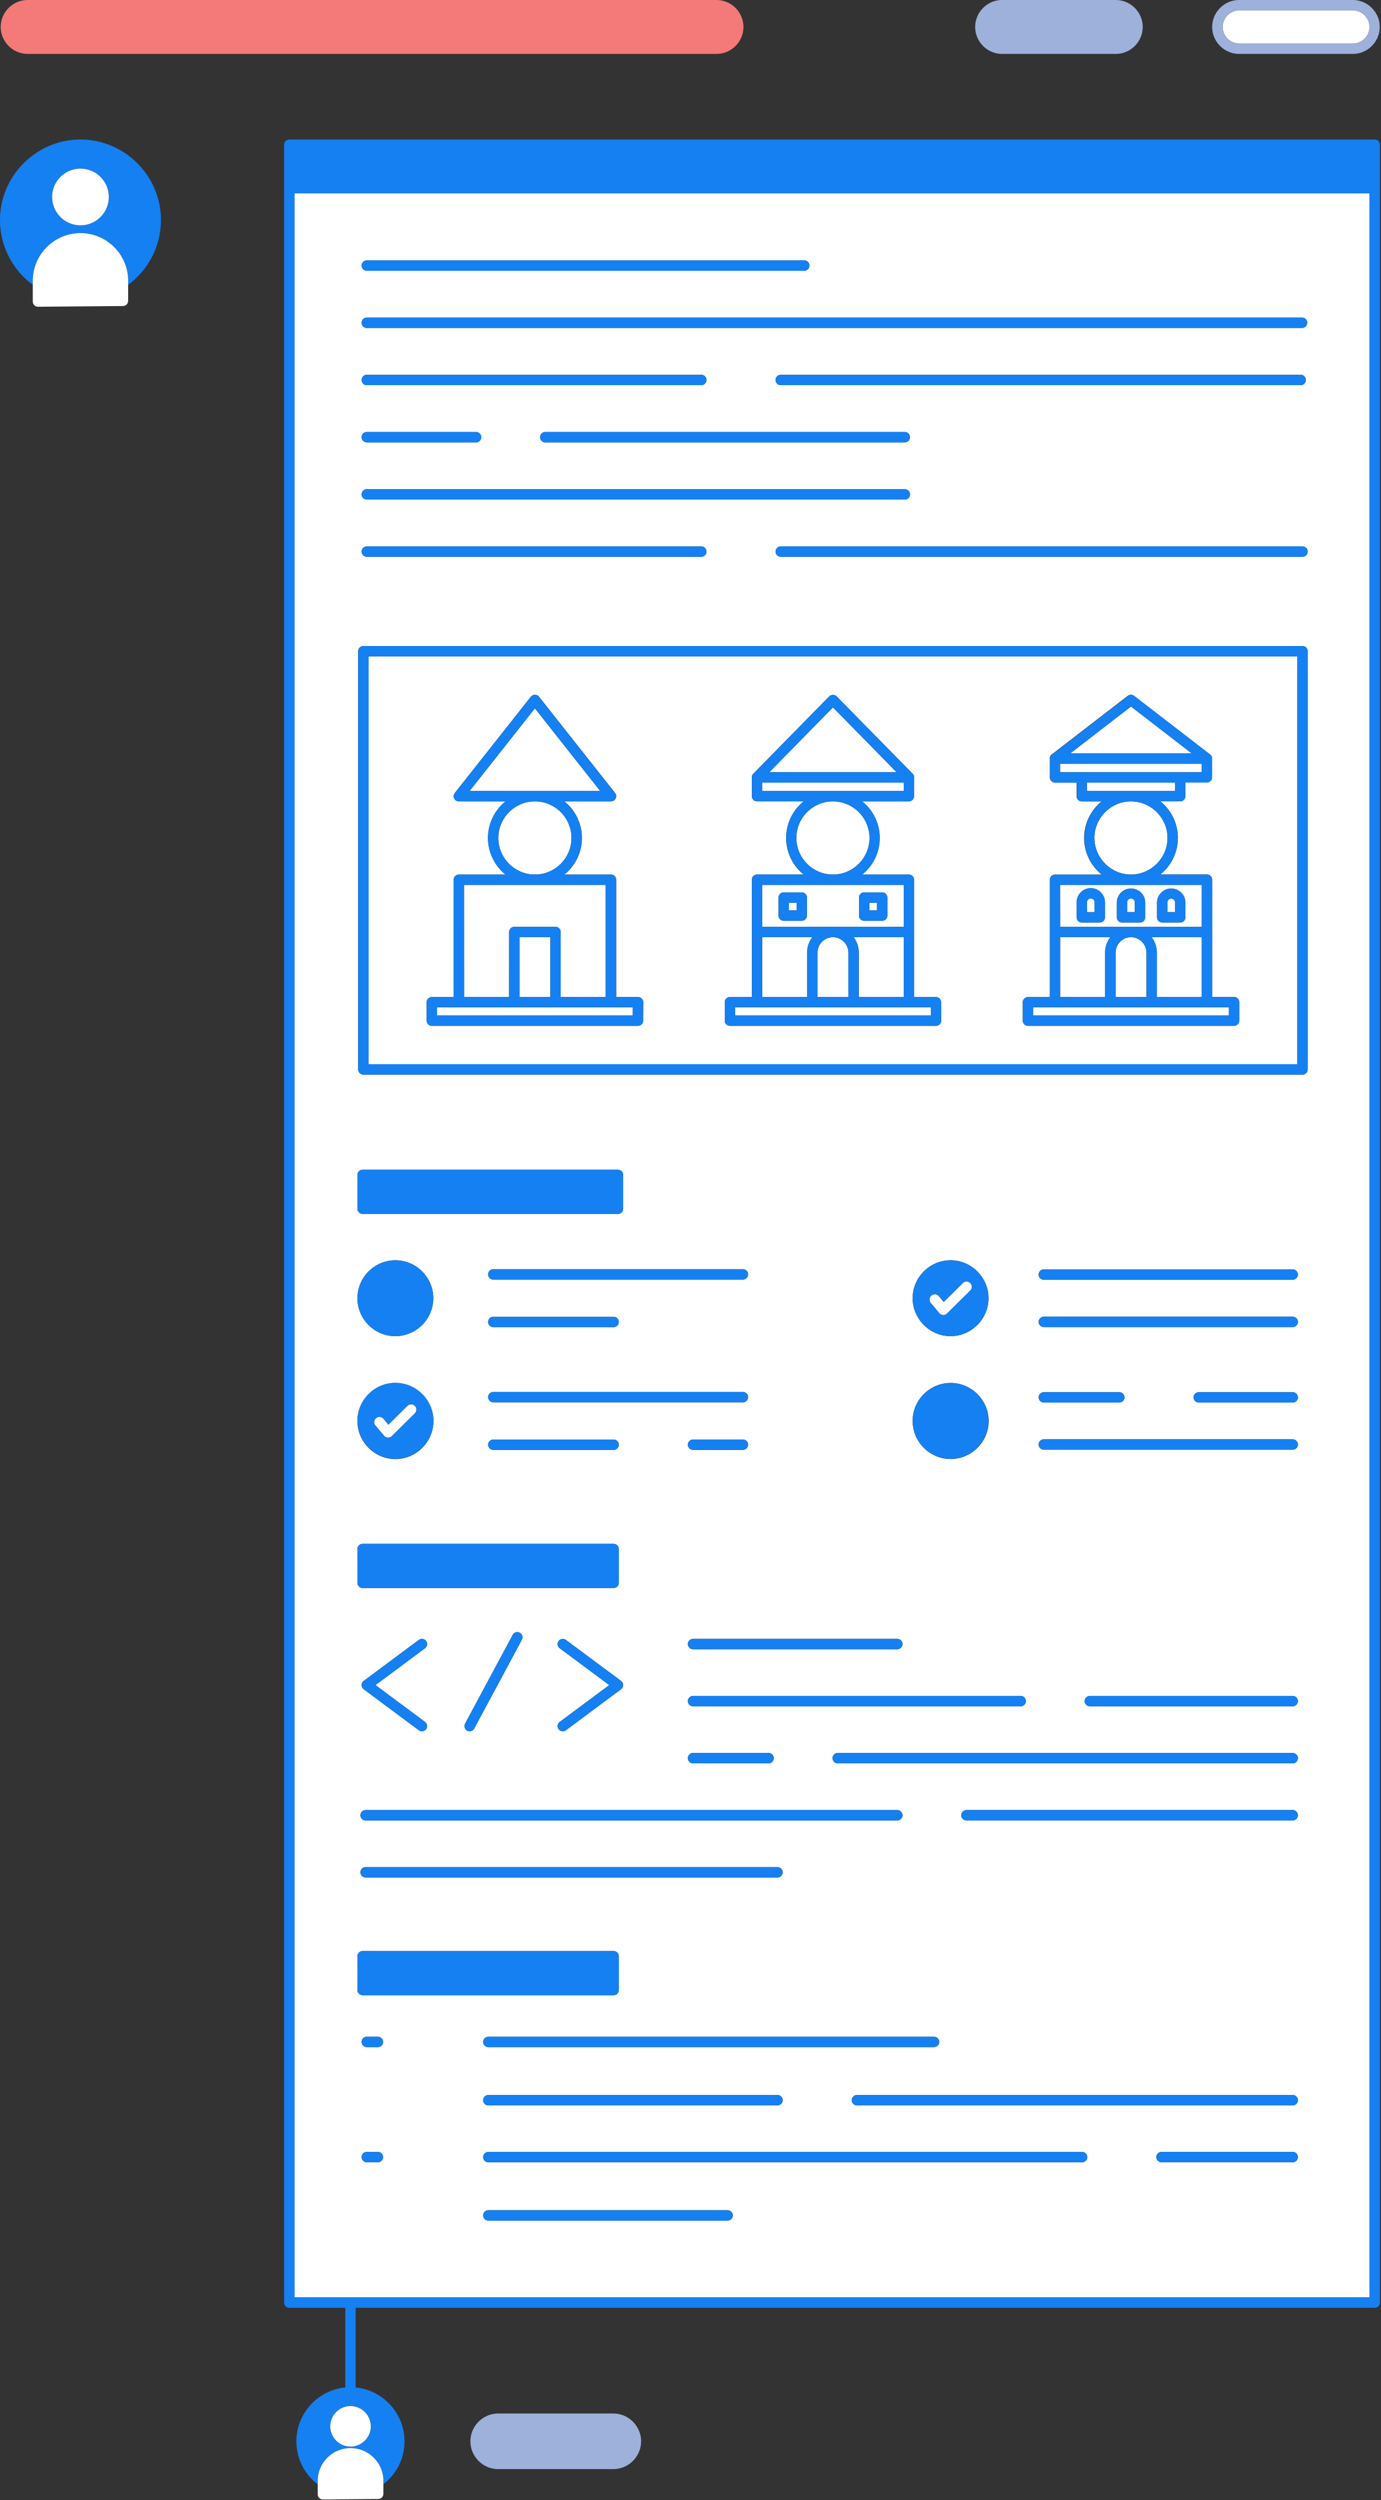 <svg viewBox="0 0 799 1446" xmlns="http://www.w3.org/2000/svg" fill-rule="evenodd" clip-rule="evenodd" stroke-linejoin="round" stroke-miterlimit="1.414"><rect x="0" y="0" width="799" height="1446" fill="#333333" stroke="none"/><path fill="#fff" d="M597.734 582.635H710.994V587.325H597.734z"/><path d="M695.314 536.025v-24.23h-81.92v24.23h81.92zm-25.9-14.24c.153-4.399 3.813-7.933 8.215-7.933 4.401 0 8.061 3.534 8.215 7.933v8.75c0 1.646-1.355 3-3 3h-10.43c-1.646 0-3-1.354-3-3v-8.75zm-30.1 8.75c0 1.646-1.355 3-3 3h-10.44c-1.646 0-3-1.354-3-3v-8.75c.153-4.399 3.813-7.933 8.215-7.933 4.401 0 8.061 3.534 8.215 7.933l.01 8.75zm6.84 0v-8.75c.153-4.399 3.813-7.933 8.215-7.933 4.401 0 8.061 3.534 8.215 7.933v8.75c0 1.646-1.355 3-3 3h-10.44c-1.646 0-3-1.354-3-3h.01z" fill="#fff" fill-rule="nonzero"/><path fill="#fff" d="M300.554 542.025H318.394V576.565H300.554z"/><path d="M750.594 379.635h-537.36v235.88h537.36v-235.88zm-378.49 210.65c0 1.646-1.355 3-3 3h-119.26c-1.646 0-3-1.354-3-3v-10.65c0-1.646 1.354-3 3-3h12.67v-67.84c0-1.646 1.354-3 3-3h27a27.147 27.147 0 0 1-10.151-21.16 27.147 27.147 0 0 1 10.151-21.16h-27a3.015 3.015 0 0 1-2.997-3c0-.675.228-1.33.647-1.86l44-55.65a3.002 3.002 0 0 1 4.71 0l44 55.65c.418.53.646 1.185.646 1.86a3.014 3.014 0 0 1-2.996 3h-27a27.128 27.128 0 0 1 10.162 21.16 27.128 27.128 0 0 1-10.162 21.16h27c1.645 0 3 1.354 3 3v67.84h12.66c1.645 0 3 1.354 3 3l-.08 10.65zm172.44 0c0 1.646-1.355 3-3 3h-119.23c-1.646 0-3-1.354-3-3v-10.65c0-1.646 1.354-3 3-3h12.66v-67.84c0-1.646 1.354-3 3-3h27a27.147 27.147 0 0 1-10.151-21.16 27.147 27.147 0 0 1 10.151-21.16h-27c-1.646 0-3-1.354-3-3v-10.86a2.393 2.393 0 0 1 .05-.59v-.1c.029-.136.069-.27.12-.4 0-.06 0-.11.07-.17.05-.112.11-.219.18-.32l.08-.14a3.74 3.74 0 0 1 .32-.38l43.94-44.76a3.104 3.104 0 0 1 4.28 0l44 44.76c.114.117.218.244.31.38l.09.14c.062.103.119.21.17.32l.08.17c.05.13.09.264.12.4v.1c.014.18.014.36 0 .54v10.91c0 1.646-1.355 3-3 3h-27a27.128 27.128 0 0 1 10.162 21.16 27.128 27.128 0 0 1-10.162 21.16h27c1.645 0 3 1.354 3 3v67.84h12.66c1.645 0 3 1.354 3 3l.1 10.65zm172.44 0c0 1.646-1.355 3-3 3h-119.25c-1.646 0-3-1.354-3-3v-10.65c0-1.646 1.354-3 3-3h12.66v-67.84c0-1.646 1.354-3 3-3h27a27.126 27.126 0 0 1-10.163-21.16 27.126 27.126 0 0 1 10.163-21.16h-11.52c-1.646 0-3-1.354-3-3v-7.86h-12.48c-1.646 0-3-1.354-3-3v-10.94c-.01-.15-.01-.3 0-.45.003-.06.003-.12 0-.18.03-.118.067-.235.11-.35a.812.812 0 0 1 .07-.17c.057-.136.128-.267.21-.39v-.07c.098-.145.209-.282.33-.41l.13-.11a1.46 1.46 0 0 1 .19-.17l44-33.93a3.007 3.007 0 0 1 3.67 0l44 33.93c.067.051.131.108.19.17l.13.11c.12.128.231.265.33.41a.201.201 0 0 0 0 .06c.079.128.15.262.21.4a.935.935 0 0 1 .07.17c.043.113.077.231.1.35.005.06.005.12 0 .18.014.15.014.3 0 .45-.015.15 0 .05 0 .07v10.82c0 1.646-1.355 3-3 3h-12.29v7.86c0 1.646-1.355 3-3 3h-11.53a27.128 27.128 0 0 1 10.162 21.16 27.128 27.128 0 0 1-10.162 21.16h27c1.645 0 3 1.354 3 3v67.84h12.66c1.645 0 3 1.354 3 3l.01 10.7z" fill="#fff" fill-rule="nonzero"/><path d="M522.884 576.575v-34.55h-29a14.859 14.859 0 0 1 3 8.92v25.63h26zm116.55 0v-25.63a14.859 14.859 0 0 1 3-8.92h-29v34.55h26zm55.88 0v-34.55h-29a14.859 14.859 0 0 1 3 8.92v25.63h26zm-49.88-25.63v25.63h17.88v-25.63c0-4.893-4.027-8.92-8.92-8.92-4.894 0-8.92 4.027-8.92 8.92h-.04zm-350.88-11.92c0-1.646 1.354-3 3-3h23.84c1.645 0 3 1.354 3 3v37.55h26.05v-64.78h-81.93v64.78h26l.04-37.55zm400.77-92.41v-4.87h-81.93v4.87h81.93zm-172.44 89.41v-24.23h-81.93v24.23h81.93zm-25.91-16.92c0-1.646 1.354-3 3-3h10.43c1.645 0 3 1.354 3 3v10.43c0 1.646-1.355 3-3 3h-10.43c-1.646 0-3-1.354-3-3v-10.43zm-30.11 10.43c0 1.646-1.355 3-3 3h-10.43c-1.646 0-3-1.354-3-3v-10.43c0-1.646 1.354-3 3-3h10.43c1.645 0 3 1.354 3 3v10.43zm187.49-120.92l-35.16 27.13h70.33l-35.17-27.13z" fill="#fff" fill-rule="nonzero"/><path fill="#fff" d="M456.434 522.105H460.864V526.535H456.434z"/><path fill="#fff" d="M252.844 582.635H366.104V587.325H252.844z"/><path d="M309.474 409.665l-37.77 47.81h75.54l-37.77-47.81z" fill="#fff" fill-rule="nonzero"/><path fill="#fff" d="M502.974 522.105H507.404V526.535H502.974z"/><path fill="#fff" d="M628.874 452.615H679.844V457.485H628.874z"/><circle cx="309.474" cy="484.635" r="21.16" fill="#fff"/><path d="M675.514 484.635c0-11.608-9.552-21.16-21.16-21.16-11.609 0-21.16 9.552-21.16 21.16 0 11.593 9.527 21.138 21.12 21.16 11.616.005 21.183-9.543 21.2-21.16z" fill="#fff" fill-rule="nonzero"/><path fill="#fff" d="M440.954 452.615H522.884V457.485H440.954z"/><path d="M679.844 521.785a2.23 2.23 0 0 0-2.215-2.071 2.228 2.228 0 0 0-2.215 2.071v5.75h4.43v-5.75zm-197.93-112.68l-36.81 37.51h73.63l-36.82-37.51z" fill="#fff" fill-rule="nonzero"/><path d="M170.414 1328.68h622V111.86h-622v1216.82zm48.22-78.15h-6.42c-1.646 0-3-1.354-3-3s1.354-3 3-3h6.42c1.645 0 3 1.354 3 3s-1.355 3-3 3zm0-66.59h-6.42c-1.646 0-3-1.354-3-3s1.354-3 3-3h6.42c1.645 0 3 1.354 3 3s-1.355 3-3 3zm202.34 100.34h-138.44c-1.646 0-3-1.354-3-3s1.354-3 3-3h138.44c1.645 0 3 1.354 3 3s-1.355 3-3 3zm205.09-33.7h-343.53c-1.646 0-3-1.354-3-3s1.354-3 3-3h343.53c1.645 0 3 1.354 3 3s-1.355 3-3 3zm-380.16-254.71a3.007 3.007 0 0 1 1.212 2.41 3.017 3.017 0 0 1-3.002 3.002 3.003 3.003 0 0 1-1.79-.592l-31.9-23.73a3.003 3.003 0 0 1-1.207-2.405c0-.946.448-1.839 1.207-2.405l31.9-23.73a3.003 3.003 0 0 1 1.79-.592 3.017 3.017 0 0 1 3.002 3.002c0 .949-.451 1.844-1.212 2.41l-28.66 21.32 28.66 21.31zm-34.38 51h307.63c1.645 0 3 1.354 3 3s-1.355 3-3 3h-307.63c-1.646 0-3-1.354-3-3s1.354-3 3-3zm57.55-50l27.57-51.36a3.004 3.004 0 0 1 2.645-1.582 3.017 3.017 0 0 1 3.002 3.002c0 .496-.123.983-.357 1.42l-27.57 51.36a3.006 3.006 0 0 1-2.645 1.582 3.017 3.017 0 0 1-3.003-3.002c0-.496.123-.983.358-1.42zm54.76-43.59a3.005 3.005 0 0 1-1.213-2.41 3.017 3.017 0 0 1 3.003-3.002c.644 0 1.272.208 1.79.592l31.9 23.69a3.005 3.005 0 0 1 1.206 2.405c0 .946-.448 1.839-1.206 2.405l-31.91 23.73a3.008 3.008 0 0 1-1.79.592 3.017 3.017 0 0 1-3.003-3.002c0-.949.451-1.844 1.213-2.41l28.67-21.31-28.66-21.28zm226.12-153.45h.06c12.068 0 22 9.931 22 22s-9.932 22-22 22c-12.069 0-22-9.931-22-22-.001-12.046 9.893-21.967 21.94-22zm-21.94-49v-.01c0-12.041 9.908-21.95 21.95-21.95 12.041 0 21.95 9.909 21.95 21.95 0 12.041-9.909 21.95-21.95 21.95h-.01c-12.028-.033-21.913-9.923-21.94-21.95v.01zm62.53 230c1.645 0 3 1.354 3 3s-1.355 3-3 3h-189.57c-1.646 0-3-1.354-3-3s1.354-3 3-3h189.57zm-142.86 36c0 1.646-1.355 3-3 3h-43.71c-1.646 0-3-1.354-3-3s1.354-3 3-3h43.71c1.645 0 3 1.354 3 3zm71.47-63h-118.18c-1.646 0-3-1.354-3-3s1.354-3 3-3h118.18c1.645 0 3 1.354 3 3s-1.355 3-3 3zm-121.18-118.29c0-1.646 1.354-3 3-3h28.85c1.645 0 3 1.354 3 3s-1.355 3-3 3h-28.85c-1.646 0-3-1.354-3-3zm-112.57-74h69.62c1.645 0 3 1.354 3 3s-1.355 3-3 3h-69.62c-1.646 0-3-1.354-3-3s1.354-3 3-3zm-3-24.51c0-1.646 1.354-3 3-3h144.42c1.645 0 3 1.354 3 3s-1.355 3-3 3h-144.42a3.014 3.014 0 0 1-3-2.97v-.03zm3 68h144.42c1.645 0 3 1.354 3 3s-1.355 3-3 3h-144.42c-1.646 0-3-1.354-3-3s1.354-3 3-3zm0 27.52h69.62c1.645 0 3 1.354 3 3s-1.355 3-3 3h-69.62c-1.646 0-3-1.354-3-3s1.354-3 3-3zm-73.88 247.29h238.31c1.645 0 3 1.354 3 3s-1.355 3-3 3h-238.31c-1.646 0-3-1.354-3-3s1.354-3 3-3zm328.9 98.11c1.645 0 3 1.354 3 3s-1.355 3-3 3h-257.89c-1.646 0-3-1.354-3-3s1.354-3 3-3h257.89zm-257.89 33.7h167.3c1.645 0 3 1.354 3 3s-1.355 3-3 3h-167.3c-1.646 0-3-1.354-3-3s1.354-3 3-3zm465.38 38.89h-75.9c-1.646 0-3-1.354-3-3s1.354-3 3-3h75.9c1.645 0 3 1.354 3 3s-1.355 3-3 3zm0-32.89h-252.13c-1.646 0-3-1.354-3-3s1.354-3 3-3h252.13c1.645 0 3 1.354 3 3s-1.355 3-3 3zm0-164.81h-188.76c-1.646 0-3-1.354-3-3s1.354-3 3-3h188.76c1.645 0 3 1.354 3 3s-1.355 3-3 3zm0-33h-263.23c-1.646 0-3-1.354-3-3s1.354-3 3-3h263.23c1.645 0 3 1.354 3 3s-1.355 3-3 3zm0-33h-117.37c-1.646 0-3-1.354-3-3s1.354-3 3-3h117.37c1.645 0 3 1.354 3 3s-1.355 3-3 3zm0-148.42h-144c-1.646 0-3-1.354-3-3s1.354-3 3-3h144c1.645 0 3 1.354 3 3s-1.355 3-3 3zm-147-30.25c0-1.646 1.354-3 3-3h43.66c1.645 0 3 1.354 3 3s-1.355 3-3 3h-43.63c-1.646 0-3-1.354-3-3v-.01l-.03.01zm147 3h-54.35c-1.646 0-3-1.354-3-3s1.354-3 3-3h54.35c1.645 0 3 1.354 3 3s-1.355 3-3 3zm0-43.66h-144c-1.646 0-3-1.354-3-3s1.354-3 3-3h144c1.645 0 3 1.354 3 3s-1.355 3-3 3zm0-27.37h-144c-1.646 0-3-1.354-3-3s1.354-3 3-3h144c1.645 0 3 1.354 3 3s-1.355 3-3 3zm-224.42-490.3c1.645 0 3 1.354 3 3s-1.355 3-3 3h-208c-1.646 0-3-1.354-3-3s1.354-3 3-3h208zm-74.79-30.08c0-1.646 1.354-3 3-3h300.81c1.645 0 3 1.354 3 3s-1.355 3-3 3h-300.81c-1.646 0-3-1.354-3-3zm304.89 96.25c1.645 0 3 1.354 3 3s-1.355 3-3 3h-301.89c-1.646 0-3-1.354-3-3s1.354-3 3-3h301.89zm-541.38-165.42h253.1c1.645 0 3 1.354 3 3s-1.355 3-3 3h-253.1c-1.646 0-3-1.354-3-3s1.354-3 3-3zm0 33.08h541.1c1.645 0 3 1.354 3 3s-1.355 3-3 3h-541.1c-1.646 0-3-1.354-3-3s1.354-3 3-3zm0 33.09h193.53c1.645 0 3 1.354 3 3s-1.355 3-3 3h-193.53c-1.646 0-3-1.354-3-3s1.354-3 3-3zm0 33.08h63.23c1.645 0 3 1.354 3 3s-1.355 3-3 3h-63.23c-1.646 0-3-1.354-3-3s1.354-3 3-3zm0 33.09h311.28c1.645 0 3 1.354 3 3s-1.355 3-3 3h-311.28c-1.646 0-3-1.354-3-3s1.354-3 3-3zm0 33.08h193.53c1.645 0 3 1.354 3 3s-1.355 3-3 3h-193.53c-1.646 0-3-1.354-3-3s1.354-3 3-3zm-5 60.62c0-1.646 1.354-3 3-3h543.38c1.645 0 3 1.354 3 3v241.88c0 1.646-1.355 3-3 3h-543.36c-1.646 0-3-1.354-3-3l-.02-241.88zm-.44 302.88c0-1.646 1.354-3 3-3h147.76c1.645 0 3 1.354 3 3v19.55c0 1.646-1.355 3-3 3h-147.74c-1.646 0-3-1.354-3-3l-.02-19.55zm21.95 49.36c12.041 0 21.95 9.909 21.95 21.95 0 12.041-9.909 21.95-21.95 21.95-12.042 0-21.95-9.909-21.95-21.95.027-12.039 9.931-21.934 21.97-21.95h-.02zm0 71h.05c12.068 0 22 9.931 22 22s-9.932 22-22 22c-12.069 0-22-9.931-22-22l-.001-.04c0-12.058 9.913-21.984 21.971-22l-.02.04zm-21.95 96c0-1.646 1.354-3 3-3h145.25c1.645 0 3 1.354 3 3v19.55c0 1.646-1.355 3-3 3h-145.23c-1.646 0-3-1.354-3-3l-.02-19.55zm0 235.52c0-1.646 1.354-3 3-3h145.25c1.645 0 3 1.354 3 3v19.55c0 1.646-1.355 3-3 3h-145.23c-1.646 0-3-1.354-3-3l-.02-19.55zM783.024 6.005h-65.71a10.74 10.74 0 0 0-.31-.005c-5.261 0-9.59 4.329-9.59 9.59s4.329 9.59 9.59 9.59c.103 0 .206-.002.31-.005h65.75c5.141-.166 9.28-4.441 9.28-9.585 0-5.144-4.139-9.419-9.28-9.585h-.04z" fill="#fff" fill-rule="nonzero"/><circle cx="481.914" cy="484.635" r="21.16" fill="#fff"/><path fill="#fff" d="M425.294 582.635H538.554V587.325H425.294z"/><path d="M654.314 519.575a2.22 2.22 0 0 0-2.21 2.21v5.75h4.43v-5.75c0-1.212-.998-2.21-2.21-2.21h-.01zm-187.32 57v-25.63a14.793 14.793 0 0 1 3-8.92h-29v34.55h26zm164.1-57a2.23 2.23 0 0 0-2.22 2.21v5.75h4.44v-5.75c0-1.212-.998-2.21-2.21-2.21h-.01zm-158.1 31.37v25.63h17.84v-25.63c0-4.893-4.027-8.92-8.92-8.92-4.894 0-8.92 4.027-8.92 8.92z" fill="#fff" fill-rule="nonzero"/><path d="M795.384 80.705h-628c-1.646 0-3 1.354-3 3v1248c0 1.646 1.354 3 3 3h32.39v46.08c-15.965 1.529-28.299 15.1-28.299 31.138a31.298 31.298 0 0 0 12.299 24.862v-2a18.68 18.68 0 0 1 .77-5.32c2.402-8.017 9.831-13.546 18.2-13.546 10.373 0 18.927 8.494 19 18.866v2a31.3 31.3 0 0 0 12.298-24.862c0-16.038-12.334-29.609-28.298-31.138v-46.1h589.64c1.645 0 3-1.354 3-3v-1248a3.014 3.014 0 0 0-3-2.98zm-592.58 1334.26c-6.43 0-11.72-5.291-11.72-11.72s5.29-11.72 11.72-11.72c6.429 0 11.72 5.291 11.72 11.72v.04c-.028 6.412-5.308 11.675-11.72 11.68zm589.58-86.28h-622V111.865h622v1216.82z" fill="#1580f2" fill-rule="nonzero"/><path d="M210.234 621.515h543.36c1.645 0 3-1.354 3-3v-241.88c0-1.646-1.355-3-3-3h-543.36c-1.646 0-3 1.354-3 3v241.88c0 1.646 1.354 3 3 3zm3-241.88h537.36v235.88h-537.36v-235.88zm72.17 431.39h144.42c1.645 0 3-1.354 3-3s-1.355-3-3-3h-144.42c-1.646 0-3 1.354-3 3s1.354 3 3 3zm115.57 27.52h28.85c1.645 0 3-1.354 3-3s-1.355-3-3-3h-28.85c-1.646 0-3 1.354-3 3s1.354 3 3 3zm-115.57 0h69.62c1.645 0 3-1.354 3-3s-1.355-3-3-3h-69.62c-1.646 0-3 1.354-3 3s1.354 3 3 3zm-56.66 5.19h.05c12.068 0 22-9.931 22-22s-9.932-22-22-22c-12.069 0-22 9.931-22 22-.001 12.05 9.9 21.973 21.95 22zm-6.89-23.19l2.87 3.44 11.11-11a3 3 0 0 1 2.031-.792c1.645 0 3 1.354 3 3a3 3 0 0 1-.821 2.062l-13.43 13.25a3.006 3.006 0 0 1-2.11.87h-.14a2.998 2.998 0 0 1-2.16-1.07l-5-5.95a3 3 0 0 1-.711-1.938c0-1.646 1.354-3 3-3 .899 0 1.751.403 2.321 1.098l.04.03z" fill="#1580f2" fill-rule="nonzero"/><path d="M217.244 824.385l5 5.95a2.998 2.998 0 0 0 2.16 1.07h.14a3.006 3.006 0 0 0 2.11-.87l13.39-13.25a3 3 0 0 0 .821-2.062c0-1.646-1.355-3-3-3a3 3 0 0 0-2.031.792l-11.11 11-2.87-3.44a3.002 3.002 0 0 0-2.321-1.098c-1.646 0-3 1.354-3 3a3 3 0 0 0 .711 1.938v-.03z" fill="#fff" fill-rule="nonzero"/><path d="M285.404 740.065h144.42c1.645 0 3-1.354 3-3s-1.355-3-3-3h-144.42c-1.646 0-3 1.354-3 3s1.354 3 3 3zm0 27.51h69.62c1.645 0 3-1.354 3-3s-1.355-3-3-3h-69.62c-1.646 0-3 1.354-3 3s1.354 3 3 3z" fill="#1580f2" fill-rule="nonzero"/><circle cx="228.744" cy="750.825" r="21.95" fill="#1580f2"/><path d="M747.914 805.165h-54.35c-1.646 0-3 1.354-3 3s1.354 3 3 3h54.35c1.645 0 3-1.354 3-3s-1.355-3-3-3zm-143.97 6h43.66c1.645 0 3-1.354 3-3s-1.355-3-3-3h-43.66c-1.646 0-3 1.354-3 3s1.354 3 3 3zm143.97 21.25h-144c-1.646 0-3 1.354-3 3s1.354 3 3 3h144c1.645 0 3-1.354 3-3s-1.355-3-3-3zm-197.96-59.65h.01c12.041 0 21.95-9.909 21.95-21.95 0-12.041-9.909-21.95-21.95-21.95-12.042 0-21.95 9.909-21.95 21.95v.01c.032 12.024 9.916 21.907 21.94 21.94zm-6.89-23.19l2.87 3.44 11.11-11a3.002 3.002 0 0 1 2.11-.867 3.016 3.016 0 0 1 3.001 3.002c0 .802-.321 1.571-.891 2.135l-13.44 13.3a3.006 3.006 0 0 1-2.1.86h-.15a2.998 2.998 0 0 1-2.16-1.08l-5-6a2.997 2.997 0 0 1-.68-1.902c0-1.645 1.354-3 3-3 .882 0 1.72.389 2.29 1.062l.04.05z" fill="#1580f2" fill-rule="nonzero"/><path d="M538.454 753.415l5 6a2.998 2.998 0 0 0 2.16 1.08h.15a3.006 3.006 0 0 0 2.1-.86l13.45-13.3c.57-.564.891-1.333.891-2.135a3.016 3.016 0 0 0-3.001-3.002c-.79 0-1.549.312-2.11.867l-11.11 11-2.87-3.44a3.002 3.002 0 0 0-2.29-1.062c-1.646 0-3 1.355-3 3 0 .694.24 1.366.68 1.902l-.05-.05z" fill="#fff" fill-rule="nonzero"/><circle cx="549.954" cy="821.785" r="21.95" fill="#1580f2"/><path d="M747.914 734.135h-144c-1.646 0-3 1.354-3 3s1.354 3 3 3h144c1.645 0 3-1.354 3-3s-1.355-3-3-3zm0 27.37h-144c-1.646 0-3 1.354-3 3s1.354 3 3 3h144c1.645 0 3-1.354 3-3s-1.355-3-3-3z" fill="#1580f2" fill-rule="nonzero"/><path d="M360.524 679.515c0-1.656-1.345-3-3-3h-147.73c-1.656 0-3 1.344-3 3v19.55c0 1.656 1.344 3 3 3h147.73c1.655 0 3-1.344 3-3v-19.55z" fill="#1580f2"/><path d="M212.214 156.595h253.1c1.645 0 3-1.354 3-3s-1.355-3-3-3h-253.1c-1.646 0-3 1.354-3 3s1.354 3 3 3zm0 33.08h541.1c1.645 0 3-1.354 3-3s-1.355-3-3-3h-541.1c-1.646 0-3 1.354-3 3s1.354 3 3 3zm540.3 33.09c1.645 0 3-1.354 3-3s-1.355-3-3-3h-300.81c-1.646 0-3 1.354-3 3s1.354 3 3 3h300.81zm-540.3 0h193.53c1.645 0 3-1.354 3-3s-1.355-3-3-3h-193.53c-1.646 0-3 1.354-3 3s1.354 3 3 3zm100.23 30.08c0 1.646 1.354 3 3 3h208c1.645 0 3-1.354 3-3s-1.355-3-3-3h-208c-1.646 0-3 1.354-3 3zm-100.23 3h63.23c1.645 0 3-1.354 3-3s-1.355-3-3-3h-63.23c-1.646 0-3 1.354-3 3s1.354 3 3 3zm0 33.09h311.28c1.645 0 3-1.354 3-3s-1.355-3-3-3h-311.28c-1.646 0-3 1.354-3 3s1.354 3 3 3zm236.49 30.08c0 1.646 1.354 3 3 3h301.89c1.645 0 3-1.354 3-3s-1.355-3-3-3h-301.89c-1.646 0-3 1.354-3 3zm-236.49 3h193.53c1.645 0 3-1.354 3-3s-1.355-3-3-3h-193.53c-1.646 0-3 1.354-3 3s1.354 3 3 3zM46.554 80.705h-.034c-25.52 0-46.52 21-46.52 46.52a46.55 46.55 0 0 0 18.964 37.48v-2.28c.001-1.698.162-3.392.48-5.06 2.419-13.011 13.88-22.537 27.115-22.537 13.234 0 24.695 9.526 27.115 22.537.317 1.668.478 3.362.48 5.06v2.28a46.553 46.553 0 0 0 18.963-37.48c0-25.52-21-46.52-46.52-46.52h-.043zm0 49.61c-8.993-.005-16.39-7.407-16.39-16.4 0-8.997 7.403-16.4 16.4-16.4 8.996 0 16.4 7.403 16.4 16.4-.028 8.985-7.425 16.365-16.41 16.37v.03z" fill="#1580f2" fill-rule="nonzero"/><circle cx="46.554" cy="113.915" r="16.4" fill="#fff"/><path d="M73.674 157.345c-2.42-13.011-13.881-22.537-27.115-22.537-13.235 0-24.696 9.526-27.115 22.537a27.104 27.104 0 0 0-.48 5.06v12c0 1.646 1.354 3 3 3l49.18-.41c1.645 0 3-1.354 3-3v-11.59a27.264 27.264 0 0 0-.47-5.06zm129.13 1234.195c-6.43 0-11.72 5.291-11.72 11.72s5.29 11.72 11.72 11.72c6.418 0 11.703-5.272 11.72-11.69v-.02c0-6.431-5.289-11.725-11.72-11.73zm18.22 37.91c-2.386-8.041-9.828-13.595-18.215-13.595-8.388 0-15.829 5.554-18.215 13.595a18.68 18.68 0 0 0-.77 5.32v7.79c0 1.646 1.354 3 3 3l32-.27c1.645 0 3-1.354 3-3v-7.52a19.102 19.102 0 0 0-.8-5.32z" fill="#fff" fill-rule="nonzero"/><path d="M15.604 31.175h399.34c8.4-.213 15.195-7.182 15.195-15.585S423.344.218 414.944.005H15.604C7.203.218.408 7.187.408 15.59s6.795 15.372 15.196 15.585z" fill="#f37a78" fill-rule="nonzero"/><path d="M783.024.005h-65.71a17.414 17.414 0 0 0-.395-.005c-8.553 0-15.59 7.038-15.59 15.59s7.037 15.59 15.59 15.59c.131 0 .263-.002.395-.005h65.75c8.4-.213 15.195-7.182 15.195-15.585S791.464.218 783.064.005h-.04zm0 25.17h-65.71a10.74 10.74 0 0 1-.31.005c-5.261 0-9.59-4.329-9.59-9.59S711.743 6 717.004 6c.103 0 .206.002.31.005h65.75c5.141.166 9.28 4.441 9.28 9.585 0 5.144-4.139 9.419-9.28 9.585h-.04zm-203.62 6h65.75c.131.003.263.005.394.005 8.553 0 15.59-7.038 15.59-15.59S654.101 0 645.548 0c-.131 0-.263.002-.394.005h-65.75c-8.401.213-15.196 7.182-15.196 15.585s6.795 15.372 15.196 15.585z" fill="#9eb1db" fill-rule="nonzero"/><path d="M218.634 1177.94h-6.42c-1.646 0-3 1.354-3 3s1.354 3 3 3h6.42c1.645 0 3-1.354 3-3s-1.355-3-3-3zm60.9 3c0 1.646 1.354 3 3 3h257.89c1.645 0 3-1.354 3-3s-1.355-3-3-3h-257.89c-1.646 0-3 1.354-3 3zm468.38 30.7h-252.13c-1.646 0-3 1.354-3 3s1.354 3 3 3h252.13c1.645 0 3-1.354 3-3s-1.355-3-3-3zm-465.38 6h167.3c1.645 0 3-1.354 3-3s-1.355-3-3-3h-167.3c-1.646 0-3 1.354-3 3s1.354 3 3 3zm-63.9 26.9h-6.42c-1.646 0-3 1.354-3 3s1.354 3 3 3h6.42c1.645 0 3-1.354 3-3s-1.355-3-3-3zm529.28 0h-75.9c-1.646 0-3 1.354-3 3s1.354 3 3 3h75.9c1.645 0 3-1.354 3-3s-1.355-3-3-3zm-121.85 0h-343.53c-1.646 0-3 1.354-3 3s1.354 3 3 3h343.53c1.645 0 3-1.354 3-3s-1.355-3-3-3zm-205.09 33.75h-138.44c-1.646 0-3 1.354-3 3s1.354 3 3 3h138.44c1.645 0 3-1.354 3-3s-1.355-3-3-3z" fill="#1580f2" fill-rule="nonzero"/><path d="M354.444 1395.85h-66.61c-8.668.216-15.68 7.405-15.68 16.075 0 8.67 7.012 15.859 15.68 16.075h66.61c.133.003.267.005.4.005 8.822 0 16.08-7.259 16.08-16.08 0-8.821-7.258-16.08-16.08-16.08-.133 0-.267.002-.4.005z" fill="#9eb1db" fill-rule="nonzero"/><path d="M713.984 576.635h-12.67v-67.84c0-1.646-1.355-3-3-3h-27a27.128 27.128 0 0 0 10.162-21.16 27.128 27.128 0 0 0-10.162-21.16h11.49c1.645 0 3-1.354 3-3v-7.86h12.51c1.645 0 3-1.354 3-3v-10.89c.014-.15.014-.3 0-.45.005-.06.005-.12 0-.18a2.12 2.12 0 0 0-.1-.35.935.935 0 0 0-.07-.17 3.173 3.173 0 0 0-.21-.4.201.201 0 0 1 0-.06 3.422 3.422 0 0 0-.33-.41l-.13-.11a1.604 1.604 0 0 0-.19-.17l-44-33.93a3.007 3.007 0 0 0-3.67 0l-44 33.93a1.46 1.46 0 0 0-.19.17l-.13.11a3.236 3.236 0 0 0-.33.41v.07a2.326 2.326 0 0 0-.21.39.812.812 0 0 0-.07.17c-.043.115-.08.232-.11.35.003.06.003.12 0 .18-.01.15-.01.3 0 .45.009.15 0 .05 0 .07v10.87c0 1.646 1.354 3 3 3h12.48v7.86c0 1.646 1.354 3 3 3h11.49a27.126 27.126 0 0 0-10.163 21.16 27.126 27.126 0 0 0 10.163 21.16h-27c-1.646 0-3 1.354-3 3v67.84h-12.81c-1.646 0-3 1.354-3 3v10.6c0 1.646 1.354 3 3 3h119.25c1.645 0 3-1.354 3-3v-10.65c0-1.646-1.355-3-3-3zm-47.67-34.61h29v34.55h-26v-25.63a14.859 14.859 0 0 0-3-8.92zm-3 8.92v25.63h-17.88v-25.63c0-4.893 4.026-8.92 8.92-8.92 4.893 0 8.92 4.027 8.92 8.92h.04zm-9-142.33l35.17 27.13h-70.29l35.12-27.13zm-41 38v-4.87h82v4.87h-82zm15.48 10.86v-4.86h51v4.86h-51zm4.33 27.16c0-11.608 9.552-21.16 21.16-21.16s21.16 9.552 21.16 21.16c0 11.597-9.534 21.144-21.13 21.16-11.583-.044-21.094-9.577-21.11-21.16h-.08zm-19.81 27.16h82v24.23h-81.92l-.08-24.23zm29 30.23a14.859 14.859 0 0 0-3 8.92v25.63h-26v-34.55h29zm68.67 45.26h-113.25v-4.69h113.25v4.69z" fill="#1580f2" fill-rule="nonzero"/><path d="M662.574 530.535v-8.75c-.154-4.399-3.814-7.933-8.215-7.933-4.402 0-8.062 3.534-8.215 7.933v8.75c0 1.646 1.354 3 3 3h10.43c1.645 0 3-1.354 3-3zm-6-3h-4.43v-5.75a2.228 2.228 0 0 1 2.215-2.071 2.23 2.23 0 0 1 2.215 2.071v5.75zm15.84 6h10.43c1.645 0 3-1.354 3-3v-8.75c-.154-4.399-3.814-7.933-8.215-7.933-4.402 0-8.062 3.534-8.215 7.933v8.75c0 1.646 1.354 3 3 3zm3-11.75a2.228 2.228 0 0 1 2.215-2.071 2.23 2.23 0 0 1 2.215 2.071v5.75h-4.43v-5.75zm-44.32-8.21c-4.506 0-8.215 3.704-8.22 8.21v8.75c0 1.646 1.354 3 3 3h10.44c1.645 0 3-1.354 3-3v-8.75c-.006-4.506-3.715-8.21-8.22-8.21zm2.21 14h-4.43v-5.79a2.228 2.228 0 0 1 2.215-2.071 2.23 2.23 0 0 1 2.215 2.071v5.79zm-91.76 49.06h-12.66v-67.84c0-1.646-1.355-3-3-3h-27a27.128 27.128 0 0 0 10.162-21.16 27.128 27.128 0 0 0-10.162-21.16h27c1.645 0 3-1.354 3-3v-10.86-.05c.014-.18.014-.36 0-.54v-.1c-.03-.136-.07-.27-.12-.4l-.08-.17a3.37 3.37 0 0 0-.17-.32l-.09-.14a2.764 2.764 0 0 0-.31-.38l-44-44.76a3.104 3.104 0 0 0-4.28 0l-44 44.73a3.74 3.74 0 0 0-.32.38l-.08.14c-.07.101-.13.208-.18.32 0 .06 0 .11-.07.17-.051.13-.091.264-.12.4v.1a2.393 2.393 0 0 0-.05.59v10.86c0 1.646 1.354 3 3 3h27a27.147 27.147 0 0 0-10.151 21.16 27.147 27.147 0 0 0 10.151 21.16h-27c-1.646 0-3 1.354-3 3v67.84h-12.7c-1.646 0-3 1.354-3 3v10.68c0 1.646 1.354 3 3 3h119.23c1.645 0 3-1.354 3-3v-10.65c0-1.646-1.355-3-3-3zm-47.69-34.61h29v34.55h-26.02v-25.63a14.857 14.857 0 0 0-2.98-8.92zm-3 8.92v25.63h-17.86v-25.63c0-4.893 4.026-8.92 8.92-8.92 4.893 0 8.92 4.027 8.92 8.92h.02zm-8.94-141.84l36.82 37.51h-73.63l36.81-37.51zm-41 48.37v-4.86h81.93v4.86h-81.93zm19.81 27.16c0-11.608 9.551-21.16 21.16-21.16 11.608 0 21.16 9.552 21.16 21.16s-9.552 21.16-21.16 21.16h-.01c-11.583-.044-21.094-9.577-21.11-21.16h-.04zm-19.81 27.16h81.93v24.23h-81.89l-.04-24.23zm29 30.23a14.793 14.793 0 0 0-3 8.92v25.63h-26v-34.55h29zm68.63 45.26h-113.23v-4.69h113.23v4.69z" fill="#1580f2" fill-rule="nonzero"/><path d="M463.864 516.105h-10.43c-1.646 0-3 1.354-3 3v10.43c0 1.646 1.354 3 3 3h10.43c1.645 0 3-1.354 3-3v-10.43c0-1.646-1.355-3-3-3zm-3 10.43h-4.43v-4.43h4.43v4.43zm39.11 6h10.43c1.645 0 3-1.354 3-3v-10.43c0-1.646-1.355-3-3-3h-10.43c-1.646 0-3 1.354-3 3v10.43c0 1.646 1.354 3 3 3zm3-10.43h4.43v4.43h-4.43v-4.43zm-133.87 54.53h-12.66v-67.84c0-1.646-1.355-3-3-3h-27a27.128 27.128 0 0 0 10.162-21.16 27.128 27.128 0 0 0-10.162-21.16h27a3.014 3.014 0 0 0 2.996-3c0-.675-.228-1.33-.646-1.86l-44-55.65a3.002 3.002 0 0 0-4.71 0l-44 55.65a2.999 2.999 0 0 0-.647 1.86 3.015 3.015 0 0 0 2.997 3h27a27.147 27.147 0 0 0-10.151 21.16 27.147 27.147 0 0 0 10.151 21.16h-27c-1.646 0-3 1.354-3 3v67.84h-12.59c-1.646 0-3 1.354-3 3v10.65c0 1.646 1.354 3 3 3h119.26c1.645 0 3-1.354 3-3v-10.65c0-1.646-1.355-3-3-3zm-68.55-.06v-34.55h17.84v34.55h-17.84zm-28.85-119.1l37.77-47.81 37.77 47.81h-75.54zm16.61 27.16c0-11.608 9.551-21.16 21.16-21.16 11.608 0 21.16 9.552 21.16 21.16s-9.552 21.16-21.16 21.16h-.01c-11.599-.022-21.134-9.562-21.15-21.16zm-19.8 27.16h81.93v64.78h-26.05v-37.55c0-1.646-1.355-3-3-3h-23.84c-1.646 0-3 1.354-3 3v37.55h-26l-.04-64.78zm97.59 75.49h-113.26v-4.69h113.26v4.69z" fill="#1580f2" fill-rule="nonzero"/><path d="M358.024 1131.39c0-1.656-1.345-3-3-3h-145.23c-1.656 0-3 1.344-3 3v19.55c0 1.656 1.344 3 3 3h145.23c1.655 0 3-1.344 3-3v-19.55zm0-235.515c0-1.656-1.345-3-3-3h-145.23c-1.656 0-3 1.344-3 3v19.55c0 1.656 1.344 3 3 3h145.23c1.655 0 3-1.344 3-3v-19.55z" fill="#1580f2"/><path d="M246.524 949.045a2.997 2.997 0 0 0-4.2-.62l-31.9 23.73a3.003 3.003 0 0 0-1.207 2.405c0 .946.448 1.839 1.207 2.405l31.9 23.73a3.003 3.003 0 0 0 1.79.592 3.017 3.017 0 0 0 3.002-3.002c0-.949-.451-1.844-1.212-2.41l-28.66-21.31 28.66-21.28a3.003 3.003 0 0 0 .62-4.24zm76.7 51.035a3.014 3.014 0 0 0 4.19.62l31.9-23.73a3.005 3.005 0 0 0 1.206-2.405c0-.946-.448-1.839-1.206-2.405l-31.91-23.73a3.008 3.008 0 0 0-1.79-.592 3.017 3.017 0 0 0-3.003 3.002c0 .949.451 1.844 1.213 2.41l28.67 21.32-28.67 21.31a3 3 0 0 0-.6 4.2zm-51.51 1.2a3.005 3.005 0 0 0 2.65-1.58l27.57-51.36c.234-.437.357-.924.357-1.42a3.017 3.017 0 0 0-3.002-3.002 3.004 3.004 0 0 0-2.645 1.582l-27.57 51.36a2.996 2.996 0 0 0-.358 1.42 3.014 3.014 0 0 0 2.998 3zm247.44-53.445h-118.18c-1.646 0-3 1.354-3 3s1.354 3 3 3h118.18c1.645 0 3-1.354 3-3s-1.355-3-3-3zm228.76 33h-117.37c-1.646 0-3 1.354-3 3s1.354 3 3 3h117.37c1.645 0 3-1.354 3-3s-1.355-3-3-3zm-349.94 3c0 1.646 1.354 3 3 3h189.57c1.645 0 3-1.354 3-3s-1.355-3-3-3h-189.57c-1.646 0-3 1.354-3 3zm349.94 30.005h-263.23c-1.646 0-3 1.354-3 3s1.354 3 3 3h263.23c1.645 0 3-1.354 3-3s-1.355-3-3-3zm-346.94 0c-1.646 0-3 1.354-3 3s1.354 3 3 3h43.71c1.645 0 3-1.354 3-3s-1.355-3-3-3h-43.71zm346.94 33h-188.76c-1.646 0-3 1.354-3 3s1.354 3 3 3h188.76c1.645 0 3-1.354 3-3s-1.355-3-3-3zm-536.39 6h307.63c1.645 0 3-1.354 3-3s-1.355-3-3-3h-307.63c-1.646 0-3 1.354-3 3s1.354 3 3 3zm0 33h238.31c1.645 0 3-1.354 3-3s-1.355-3-3-3h-238.31c-1.646 0-3 1.354-3 3s1.354 3 3 3z" fill="#1580f2" fill-rule="nonzero"/></svg>